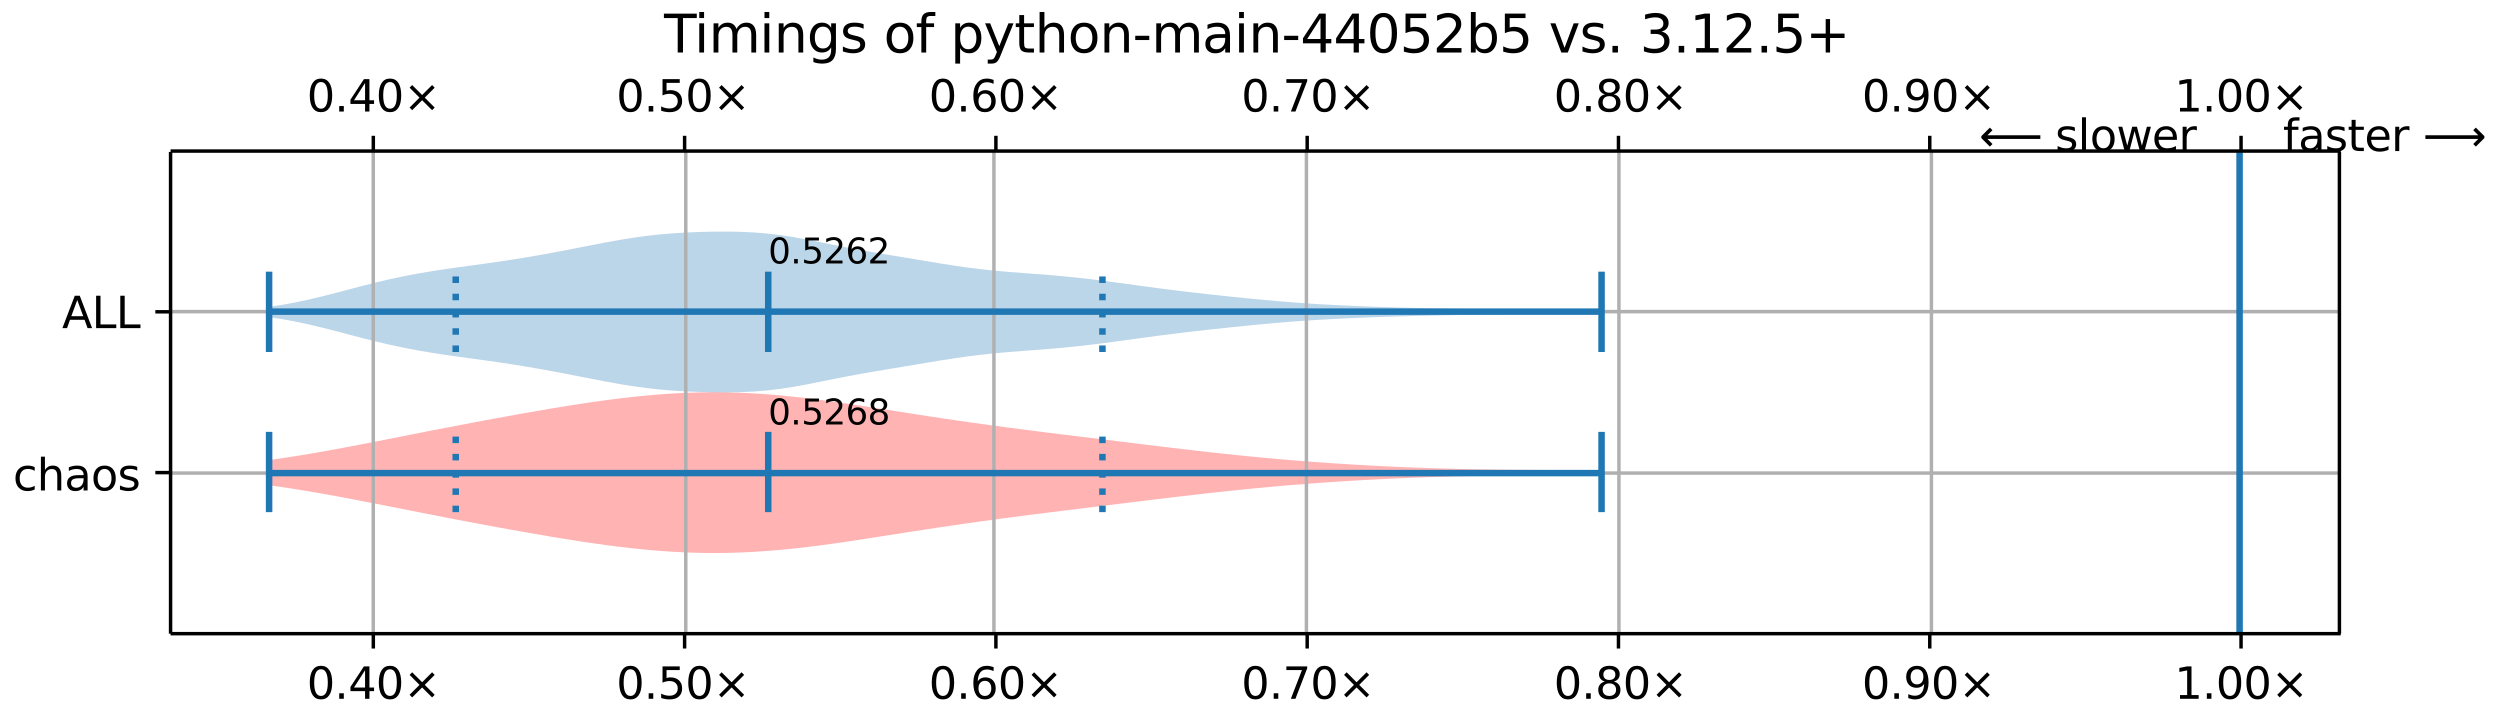<?xml version="1.0" encoding="UTF-8"?>
<!DOCTYPE svg  PUBLIC '-//W3C//DTD SVG 1.1//EN'  'http://www.w3.org/Graphics/SVG/1.1/DTD/svg11.dtd'>
<svg width="576pt" height="166pt" version="1.1" viewBox="0 0 576 166" xmlns="http://www.w3.org/2000/svg" xmlns:xlink="http://www.w3.org/1999/xlink">
<defs>
<style type="text/css">*{stroke-linejoin: round; stroke-linecap: butt}</style>
</defs>
<path d="m0 166h576v-166h-576z" fill="#fff"/>
<path d="m39.3 146h500v-111h-500z" fill="#fff"/>
<path d="m62 106v5.8l3.1 0.443 3.1 0.477 3.1 0.508 3.1 0.537 3.1 0.561 3.1 0.58 3.1 0.595 3.1 0.606 3.1 0.612 15.5 3.04 9.3 1.74 6.2 1.11 6.2 1.07 3.1 0.508 3.1 0.488 3.1 0.463 3.1 0.434 3.1 0.4 3.1 0.36 3.1 0.316 3.1 0.267 3.1 0.214 3.1 0.157 3.1 0.097 3.1 0.036 3.1-0.026 3.1-0.088 3.1-0.148 3.1-0.205 3.1-0.259 3.1-0.308 3.1-0.352 3.1-0.39 3.1-0.421 3.1-0.447 15.5-2.4 3.1-0.478 3.1-0.469 3.1-0.458 3.1-0.446 3.1-0.434 3.1-0.422 3.1-0.412 3.1-0.403 3.1-0.395 3.1-0.39 3.1-0.386 15.5-1.91 3.1-0.379 3.1-0.376 3.1-0.372 3.1-0.366 3.1-0.358 3.1-0.349 3.1-0.338 3.1-0.325 3.1-0.311 3.1-0.296 3.1-0.28 3.1-0.264 3.1-0.248 3.1-0.232 3.1-0.216 3.1-0.201 3.1-0.185 3.1-0.171 3.1-0.156 3.1-0.142 3.1-0.128 3.1-0.114 3.1-0.1 3.1-0.086 3.1-0.072 3.1-0.059 3.1-0.047 3.1-0.037 3.1-0.028 3.1-0.021 3.1-0.016 12.4-0.058v-1.09l-12.4-0.058-3.1-0.016-3.1-0.021-3.1-0.028-3.1-0.037-3.1-0.047-3.1-0.059-3.1-0.072-3.1-0.086-3.1-0.1-3.1-0.114-3.1-0.128-3.1-0.142-3.1-0.156-3.1-0.171-3.1-0.185-3.1-0.201-3.1-0.216-3.1-0.232-3.1-0.248-3.1-0.264-3.1-0.28-3.1-0.296-3.1-0.311-3.1-0.325-3.1-0.338-3.1-0.349-3.1-0.358-3.1-0.366-3.1-0.372-3.1-0.376-15.5-1.9-3.1-0.383-3.1-0.386-3.1-0.39-3.1-0.395-3.1-0.403-3.1-0.412-3.1-0.422-3.1-0.434-3.1-0.446-3.1-0.458-3.1-0.469-3.1-0.478-3.1-0.485-9.3-1.45-3.1-0.466-3.1-0.447-3.1-0.421-3.1-0.39-3.1-0.352-3.1-0.308-3.1-0.259-3.1-0.205-3.1-0.148-3.1-0.088-3.1-0.026-3.1 0.036-3.1 0.097-3.1 0.157-3.1 0.214-3.1 0.267-3.1 0.316-3.1 0.36-3.1 0.4-3.1 0.434-3.1 0.463-3.1 0.488-3.1 0.508-6.2 1.07-9.3 1.69-12.4 2.37-12.4 2.45-3.1 0.606-3.1 0.595-3.1 0.58-3.1 0.561-3.1 0.537-3.1 0.508-3.1 0.477-3.1 0.443z" clip-path="url(#b)" fill="#f00" fill-opacity=".3"/>
<path d="m62 70.7v2.37l3.1 0.473 3.1 0.574 3.1 0.667 3.1 0.742 3.1 0.793 6.2 1.63 3.1 0.777 3.1 0.726 3.1 0.662 3.1 0.594 3.1 0.531 3.1 0.479 3.1 0.443 6.2 0.85 3.1 0.44 3.1 0.466 3.1 0.498 3.1 0.531 3.1 0.561 3.1 0.587 3.1 0.604 6.2 1.2 3.1 0.561 3.1 0.504 3.1 0.429 3.1 0.345 3.1 0.262 3.1 0.189 3.1 0.127 3.1 0.073 3.1 0.017 3.1-0.052 3.1-0.141 3.1-0.249 3.1-0.368 3.1-0.479 3.1-0.566 6.2-1.24 3.1-0.608 3.1-0.573 3.1-0.54 3.1-0.519 9.3-1.55 3.1-0.51 3.1-0.483 3.1-0.439 3.1-0.382 3.1-0.324 3.1-0.274 3.1-0.241 6.2-0.474 3.1-0.272 3.1-0.311 3.1-0.35 3.1-0.385 9.3-1.26 3.1-0.416 3.1-0.4 3.1-0.381 3.1-0.362 3.1-0.346 3.1-0.334 3.1-0.323 3.1-0.312 3.1-0.296 3.1-0.276 3.1-0.252 3.1-0.225 3.1-0.199 3.1-0.174 3.1-0.153 3.1-0.135 3.1-0.12 3.1-0.107 3.1-0.095 3.1-0.085 3.1-0.076 3.1-0.07 12.4-0.258 3.1-0.062 3.1-0.058 3.1-0.053 3.1-0.049 3.1-0.044 3.1-0.041 3.1-0.038 3.1-0.036v-0.315l-3.1-0.036-3.1-0.038-3.1-0.041-3.1-0.044-3.1-0.049-3.1-0.053-3.1-0.058-3.1-0.062-9.3-0.192-3.1-0.066-3.1-0.07-3.1-0.076-3.1-0.085-3.1-0.095-3.1-0.107-3.1-0.12-3.1-0.135-3.1-0.153-3.1-0.174-3.1-0.199-3.1-0.225-3.1-0.252-3.1-0.276-3.1-0.296-3.1-0.312-3.1-0.323-3.1-0.334-3.1-0.346-3.1-0.362-3.1-0.381-3.1-0.4-3.1-0.416-9.3-1.26-3.1-0.385-3.1-0.35-3.1-0.311-3.1-0.272-6.2-0.474-3.1-0.241-3.1-0.274-3.1-0.324-3.1-0.382-3.1-0.439-3.1-0.483-3.1-0.51-9.3-1.55-3.1-0.519-3.1-0.54-3.1-0.573-3.1-0.608-6.2-1.24-3.1-0.566-3.1-0.479-3.1-0.368-3.1-0.249-3.1-0.141-3.1-0.052-3.1 0.017-3.1 0.073-3.1 0.127-3.1 0.189-3.1 0.262-3.1 0.345-3.1 0.429-3.1 0.504-3.1 0.561-9.3 1.81-3.1 0.587-3.1 0.561-3.1 0.531-3.1 0.498-3.1 0.466-3.1 0.44-6.2 0.85-3.1 0.443-3.1 0.479-3.1 0.531-3.1 0.594-3.1 0.662-3.1 0.726-3.1 0.777-6.2 1.63-3.1 0.793-3.1 0.742-3.1 0.667-3.1 0.574-3.1 0.473z" clip-path="url(#b)" fill="#1f77b4" fill-opacity=".3"/>
<path d="m86 146v-111" clip-path="url(#b)" fill="none" stroke="#b0b0b0" stroke-linecap="square" stroke-width=".8"/>
<defs>
<path id="e" d="m0 0v3.5" stroke="#000" stroke-width=".8"/>
</defs>
<use x="86.012" y="145.922" stroke="#000000" stroke-width=".8" xlink:href="#e"/>
<defs>
<path id="f" d="m0 0v-3.5" stroke="#000" stroke-width=".8"/>
</defs>
<use x="86.012" y="34.796" stroke="#000000" stroke-width=".8" xlink:href="#f"/>
<g transform="translate(70.7 161) scale(.1 -.1)">
<defs>
<path id="a" transform="scale(.016)" d="m2034 4250q-487 0-733-480-245-479-245-1442 0-959 245-1439 246-480 733-480 491 0 736 480 246 480 246 1439 0 963-246 1442-245 480-736 480zm0 500q785 0 1199-621 414-620 414-1801 0-1178-414-1799-414-620-1199-620-784 0-1198 620-414 621-414 1799 0 1181 414 1801 414 621 1198 621z"/>
<path id="c" transform="scale(.016)" d="m684 794h660v-794h-660v794z"/>
<path id="l" transform="scale(.016)" d="m2419 4116-1594-2491h1594v2491zm-166 550h794v-3041h666v-525h-666v-1100h-628v1100h-2106v609l1940 2957z"/>
<path id="d" transform="scale(.016)" d="m4488 3438-1429-1435 1429-1428-372-378-1435 1434-1434-1434-369 378 1425 1428-1425 1435 369 378 1434-1435 1435 1435 372-378z"/>
</defs>
<use xlink:href="#a"/>
<use x="63.623" xlink:href="#c"/>
<use x="95.41" xlink:href="#l"/>
<use x="159.033" xlink:href="#a"/>
<use x="222.656" xlink:href="#d"/>
</g>
<g transform="translate(70.7 25.7) scale(.1 -.1)">
<use xlink:href="#a"/>
<use x="63.623" xlink:href="#c"/>
<use x="95.41" xlink:href="#l"/>
<use x="159.033" xlink:href="#a"/>
<use x="222.656" xlink:href="#d"/>
</g>
<path d="m158 146v-111" clip-path="url(#b)" fill="none" stroke="#b0b0b0" stroke-linecap="square" stroke-width=".8"/>
<use x="157.733" y="145.922" stroke="#000000" stroke-width=".8" xlink:href="#e"/>
<use x="157.733" y="34.796" stroke="#000000" stroke-width=".8" xlink:href="#f"/>
<g transform="translate(142 161) scale(.1 -.1)">
<defs>
<path id="g" transform="scale(.016)" d="m691 4666h2478v-532h-1900v-1143q137 47 274 70 138 23 276 23 781 0 1237-428 457-428 457-1159 0-753-469-1171-469-417-1322-417-294 0-599 50-304 50-629 150v635q281-153 581-228t634-75q541 0 856 284 316 284 316 772 0 487-316 771-315 285-856 285-253 0-505-56-251-56-513-175v2344z"/>
</defs>
<use xlink:href="#a"/>
<use x="63.623" xlink:href="#c"/>
<use x="95.41" xlink:href="#g"/>
<use x="159.033" xlink:href="#a"/>
<use x="222.656" xlink:href="#d"/>
</g>
<g transform="translate(142 25.7) scale(.1 -.1)">
<use xlink:href="#a"/>
<use x="63.623" xlink:href="#c"/>
<use x="95.41" xlink:href="#g"/>
<use x="159.033" xlink:href="#a"/>
<use x="222.656" xlink:href="#d"/>
</g>
<path d="m229 146v-111" clip-path="url(#b)" fill="none" stroke="#b0b0b0" stroke-linecap="square" stroke-width=".8"/>
<use x="229.454" y="145.922" stroke="#000000" stroke-width=".8" xlink:href="#e"/>
<use x="229.454" y="34.796" stroke="#000000" stroke-width=".8" xlink:href="#f"/>
<g transform="translate(214 161) scale(.1 -.1)">
<defs>
<path id="k" transform="scale(.016)" d="m2113 2584q-425 0-674-291-248-290-248-796 0-503 248-796 249-292 674-292t673 292q248 293 248 796 0 506-248 796-248 291-673 291zm1253 1979v-575q-238 112-480 171-242 60-480 60-625 0-955-422-329-422-376-1275 184 272 462 417 279 145 613 145 703 0 1111-427 408-426 408-1160 0-719-425-1154-425-434-1131-434-810 0-1238 620-428 621-428 1799 0 1106 525 1764t1409 658q238 0 480-47t505-140z"/>
</defs>
<use xlink:href="#a"/>
<use x="63.623" xlink:href="#c"/>
<use x="95.41" xlink:href="#k"/>
<use x="159.033" xlink:href="#a"/>
<use x="222.656" xlink:href="#d"/>
</g>
<g transform="translate(214 25.7) scale(.1 -.1)">
<use xlink:href="#a"/>
<use x="63.623" xlink:href="#c"/>
<use x="95.41" xlink:href="#k"/>
<use x="159.033" xlink:href="#a"/>
<use x="222.656" xlink:href="#d"/>
</g>
<path d="m301 146v-111" clip-path="url(#b)" fill="none" stroke="#b0b0b0" stroke-linecap="square" stroke-width=".8"/>
<use x="301.175" y="145.922" stroke="#000000" stroke-width=".8" xlink:href="#e"/>
<use x="301.175" y="34.796" stroke="#000000" stroke-width=".8" xlink:href="#f"/>
<g transform="translate(286 161) scale(.1 -.1)">
<defs>
<path id="aa" transform="scale(.016)" d="m525 4666h3e3v-269l-1694-4397h-659l1594 4134h-2241v532z"/>
</defs>
<use xlink:href="#a"/>
<use x="63.623" xlink:href="#c"/>
<use x="95.41" xlink:href="#aa"/>
<use x="159.033" xlink:href="#a"/>
<use x="222.656" xlink:href="#d"/>
</g>
<g transform="translate(286 25.7) scale(.1 -.1)">
<use xlink:href="#a"/>
<use x="63.623" xlink:href="#c"/>
<use x="95.41" xlink:href="#aa"/>
<use x="159.033" xlink:href="#a"/>
<use x="222.656" xlink:href="#d"/>
</g>
<path d="m373 146v-111" clip-path="url(#b)" fill="none" stroke="#b0b0b0" stroke-linecap="square" stroke-width=".8"/>
<use x="372.896" y="145.922" stroke="#000000" stroke-width=".8" xlink:href="#e"/>
<use x="372.896" y="34.796" stroke="#000000" stroke-width=".8" xlink:href="#f"/>
<g transform="translate(358 161) scale(.1 -.1)">
<defs>
<path id="p" transform="scale(.016)" d="m2034 2216q-450 0-708-241-257-241-257-662 0-422 257-663 258-241 708-241t709 242q260 243 260 662 0 421-258 662-257 241-711 241zm-631 268q-406 100-633 378-226 279-226 679 0 559 398 884 399 325 1092 325 697 0 1094-325t397-884q0-400-227-679-226-278-629-378 456-106 710-416 255-309 255-755 0-679-414-1042-414-362-1186-362-771 0-1186 362-414 363-414 1042 0 446 256 755 257 310 713 416zm-231 997q0-362 226-565 227-203 636-203 407 0 636 203 230 203 230 565 0 363-230 566-229 203-636 203-409 0-636-203-226-203-226-566z"/>
</defs>
<use xlink:href="#a"/>
<use x="63.623" xlink:href="#c"/>
<use x="95.41" xlink:href="#p"/>
<use x="159.033" xlink:href="#a"/>
<use x="222.656" xlink:href="#d"/>
</g>
<g transform="translate(358 25.7) scale(.1 -.1)">
<use xlink:href="#a"/>
<use x="63.623" xlink:href="#c"/>
<use x="95.41" xlink:href="#p"/>
<use x="159.033" xlink:href="#a"/>
<use x="222.656" xlink:href="#d"/>
</g>
<path d="m445 146v-111" clip-path="url(#b)" fill="none" stroke="#b0b0b0" stroke-linecap="square" stroke-width=".8"/>
<use x="444.617" y="145.922" stroke="#000000" stroke-width=".8" xlink:href="#e"/>
<use x="444.617" y="34.796" stroke="#000000" stroke-width=".8" xlink:href="#f"/>
<g transform="translate(429 161) scale(.1 -.1)">
<defs>
<path id="z" transform="scale(.016)" d="m703 97v575q238-113 481-172 244-59 479-59 625 0 954 420 330 420 377 1277-181-269-460-413-278-144-615-144-700 0-1108 423-408 424-408 1159 0 718 425 1152 425 435 1131 435 810 0 1236-621 427-620 427-1801 0-1103-524-1761-523-658-1407-658-238 0-482 47-243 47-506 141zm1256 1978q425 0 673 290 249 291 249 798 0 503-249 795-248 292-673 292t-673-292-248-795q0-507 248-798 248-290 673-290z"/>
</defs>
<use xlink:href="#a"/>
<use x="63.623" xlink:href="#c"/>
<use x="95.41" xlink:href="#z"/>
<use x="159.033" xlink:href="#a"/>
<use x="222.656" xlink:href="#d"/>
</g>
<g transform="translate(429 25.7) scale(.1 -.1)">
<use xlink:href="#a"/>
<use x="63.623" xlink:href="#c"/>
<use x="95.41" xlink:href="#z"/>
<use x="159.033" xlink:href="#a"/>
<use x="222.656" xlink:href="#d"/>
</g>
<path d="m516 146v-111" clip-path="url(#b)" fill="none" stroke="#b0b0b0" stroke-linecap="square" stroke-width=".8"/>
<use x="516.338" y="145.922" stroke="#000000" stroke-width=".8" xlink:href="#e"/>
<use x="516.338" y="34.796" stroke="#000000" stroke-width=".8" xlink:href="#f"/>
<g transform="translate(501 161) scale(.1 -.1)">
<defs>
<path id="q" transform="scale(.016)" d="m794 531h1031v3560l-1122-225v575l1116 225h631v-4135h1031v-531h-2687v531z"/>
</defs>
<use xlink:href="#q"/>
<use x="63.623" xlink:href="#c"/>
<use x="95.41" xlink:href="#a"/>
<use x="159.033" xlink:href="#a"/>
<use x="222.656" xlink:href="#d"/>
</g>
<g transform="translate(501 25.7) scale(.1 -.1)">
<use xlink:href="#q"/>
<use x="63.623" xlink:href="#c"/>
<use x="95.41" xlink:href="#a"/>
<use x="159.033" xlink:href="#a"/>
<use x="222.656" xlink:href="#d"/>
</g>
<path d="m39.3 109h500" clip-path="url(#b)" fill="none" stroke="#b0b0b0" stroke-linecap="square" stroke-width=".8"/>
<defs>
<path id="r" d="m0 0h-3.5" stroke="#000" stroke-width=".8"/>
</defs>
<use x="39.292" y="108.88" stroke="#000000" stroke-width=".8" xlink:href="#r"/>
<g transform="translate(3 113) scale(.1 -.1)">
<defs>
<path id="ai" transform="scale(.016)" d="m3122 3366v-538q-244 135-489 202t-495 67q-560 0-870-355-309-354-309-995t309-996q310-354 870-354 250 0 495 67t489 202v-532q-241-112-499-168-257-57-548-57-791 0-1257 497-465 497-465 1341 0 856 470 1346 471 491 1290 491 265 0 518-55 253-54 491-163z"/>
<path id="v" transform="scale(.016)" d="m3513 2113v-2113h-575v2094q0 497-194 743-194 247-581 247-466 0-735-297-269-296-269-809v-1978h-578v4863h578v-1907q207 316 486 472 280 156 646 156 603 0 912-373 310-373 310-1098z"/>
<path id="o" transform="scale(.016)" d="m2194 1759q-697 0-966-159t-269-544q0-306 202-486 202-179 548-179 479 0 768 339t289 901v128h-572zm1147 238v-2e3h-575v531q-197-318-491-470t-719-152q-537 0-855 302-317 302-317 808 0 590 395 890 396 300 1180 300h807v57q0 397-261 614t-733 217q-300 0-585-72-284-72-546-216v532q315 122 612 182 297 61 578 61 760 0 1135-394 375-393 375-1193z"/>
<path id="j" transform="scale(.016)" d="m1959 3097q-462 0-731-361t-269-989 267-989q268-361 733-361 460 0 728 362 269 363 269 988 0 622-269 986-268 364-728 364zm0 487q750 0 1178-488 429-487 429-1349 0-859-429-1349-428-489-1178-489-753 0-1180 489-426 490-426 1349 0 862 426 1349 427 488 1180 488z"/>
<path id="h" transform="scale(.016)" d="m2834 3397v-544q-243 125-506 187-262 63-544 63-428 0-642-131t-214-394q0-200 153-314t616-217l197-44q612-131 870-370t258-667q0-488-386-773-386-284-1061-284-281 0-586 55t-642 164v594q319-166 628-249 309-82 613-82 406 0 624 139 219 139 219 392 0 234-158 359-157 125-692 241l-200 47q-534 112-772 345-237 233-237 639 0 494 350 762 350 269 994 269 318 0 599-47 282-46 519-140z"/>
</defs>
<use xlink:href="#ai"/>
<use x="54.98" xlink:href="#v"/>
<use x="118.359" xlink:href="#o"/>
<use x="179.639" xlink:href="#j"/>
<use x="240.82" xlink:href="#h"/>
</g>
<path d="m39.3 71.8h500" clip-path="url(#b)" fill="none" stroke="#b0b0b0" stroke-linecap="square" stroke-width=".8"/>
<use x="39.292" y="71.838" stroke="#000000" stroke-width=".8" xlink:href="#r"/>
<g transform="translate(14.3 75.6) scale(.1 -.1)">
<defs>
<path id="al" transform="scale(.016)" d="m2188 4044-857-2322h1716l-859 2322zm-357 622h716l1778-4666h-656l-425 1197h-2103l-425-1197h-666l1781 4666z"/>
<path id="y" transform="scale(.016)" d="m628 4666h631v-4135h2272v-531h-2903v4666z"/>
</defs>
<use xlink:href="#al"/>
<use x="68.408" xlink:href="#y"/>
<use x="124.121" xlink:href="#y"/>
</g>
<path d="m516 146v-111" clip-path="url(#b)" fill="none" stroke="#1f77b4" stroke-linecap="square" stroke-width="1.5"/>
<g fill="none" stroke="#1f77b4" stroke-width="1.5">
<path d="m177 118v-18.5" clip-path="url(#b)"/>
<path d="m177 81.1v-18.5" clip-path="url(#b)"/>
</g>
<g fill="none" stroke="#1f77b4" stroke-width="1.5">
<path d="m369 118v-18.5" clip-path="url(#b)"/>
<path d="m369 81.1v-18.5" clip-path="url(#b)"/>
</g>
<g fill="none" stroke="#1f77b4" stroke-width="1.5">
<path d="m62 118v-18.5" clip-path="url(#b)"/>
<path d="m62 81.1v-18.5" clip-path="url(#b)"/>
</g>
<g fill="none" stroke="#1f77b4" stroke-width="1.5">
<path d="m62 109h307" clip-path="url(#b)"/>
<path d="m62 71.8h307" clip-path="url(#b)"/>
</g>
<g fill="none" stroke="#1f77b4" stroke-dasharray="1.5,2.475" stroke-width="1.5">
<path d="m105 118v-18.5" clip-path="url(#b)"/>
<path d="m254 118v-18.5" clip-path="url(#b)"/>
<path d="m105 81.1v-18.5" clip-path="url(#b)"/>
<path d="m254 81.1v-18.5" clip-path="url(#b)"/>
</g>
<path d="m39.3 146v-111" fill="none" stroke="#000" stroke-linecap="square" stroke-width=".8"/>
<path d="m539 146v-111" fill="none" stroke="#000" stroke-linecap="square" stroke-width=".8"/>
<path d="m39.3 146h500" fill="none" stroke="#000" stroke-linecap="square" stroke-width=".8"/>
<path d="m39.3 34.8h500" fill="none" stroke="#000" stroke-linecap="square" stroke-width=".8"/>
<g transform="translate(177 97.8) scale(.08 -.08)">
<defs>
<path id="i" transform="scale(.016)" d="m1228 531h2203v-531h-2962v531q359 372 979 998 621 627 780 809 303 340 423 576 121 236 121 464 0 372-261 606-261 235-680 235-297 0-627-103-329-103-704-313v638q381 153 712 231 332 78 607 78 725 0 1156-363 431-362 431-968 0-288-108-546-107-257-392-607-78-91-497-524-418-433-1181-1211z"/>
</defs>
<use xlink:href="#a"/>
<use x="63.623" xlink:href="#c"/>
<use x="95.41" xlink:href="#g"/>
<use x="159.033" xlink:href="#i"/>
<use x="222.656" xlink:href="#k"/>
<use x="286.279" xlink:href="#p"/>
</g>
<g transform="translate(177 60.7) scale(.08 -.08)">
<use xlink:href="#a"/>
<use x="63.623" xlink:href="#c"/>
<use x="95.41" xlink:href="#g"/>
<use x="159.033" xlink:href="#i"/>
<use x="222.656" xlink:href="#k"/>
<use x="286.279" xlink:href="#i"/>
</g>
<g transform="translate(526 34.8) scale(.1 -.1)">
<defs>
<path id="w" transform="scale(.016)" d="m2375 4863v-479h-550q-309 0-430-125-120-125-120-450v-309h947v-447h-947v-3053h-578v3053h-550v447h550v244q0 584 272 851 272 268 862 268h544z"/>
<path id="s" transform="scale(.016)" d="m1172 4494v-994h1184v-447h-1184v-1900q0-428 117-550t477-122h590v-481h-590q-666 0-919 248-253 249-253 905v1900h-422v447h422v994h578z"/>
<path id="x" transform="scale(.016)" d="m3597 1894v-281h-2644q38-594 358-905t892-311q331 0 642 81t618 244v-544q-310-131-635-200t-659-69q-838 0-1327 487-489 488-489 1320 0 859 464 1363 464 505 1252 505 706 0 1117-455 411-454 411-1235zm-575 169q-6 471-264 752-258 282-683 282-481 0-770-272t-333-766l2050 4z"/>
<path id="t" transform="scale(.016)" d="m2631 2963q-97 56-211 82-114 27-251 27-488 0-749-317t-261-911v-1844h-578v3500h578v-544q182 319 472 473 291 155 707 155 59 0 131-8 72-7 159-23l3-590z"/>
<path id="ao" transform="scale(.016)" d="m8863 2147v-281l-1229-1228-375 375 729 728h-7622v531h7622l-729 728 375 375 1229-1228z"/>
</defs>
<use xlink:href="#w"/>
<use x="35.205" xlink:href="#o"/>
<use x="96.484" xlink:href="#h"/>
<use x="148.584" xlink:href="#s"/>
<use x="187.793" xlink:href="#x"/>
<use x="249.316" xlink:href="#t"/>
<use x="290.43" xlink:href="#DejaVuSans-20"/>
<use x="322.217" xlink:href="#ao"/>
</g>
<g transform="translate(456 34.8) scale(.1 -.1)">
<defs>
<path id="ap" transform="scale(.016)" d="m313 1866v281l1228 1228 375-375-728-728h7621v-531h-7621l728-728-375-375-1228 1228z"/>
<path id="ag" transform="scale(.016)" d="m603 4863h575v-4863h-575v4863z"/>
<path id="ad" transform="scale(.016)" d="m269 3500h575l719-2731 715 2731h678l719-2731 716 2731h575l-916-3500h-678l-753 2869-756-2869h-679l-915 3500z"/>
</defs>
<use xlink:href="#ap"/>
<use x="143.359" xlink:href="#DejaVuSans-20"/>
<use x="175.146" xlink:href="#h"/>
<use x="227.246" xlink:href="#ag"/>
<use x="255.029" xlink:href="#j"/>
<use x="316.211" xlink:href="#ad"/>
<use x="397.998" xlink:href="#x"/>
<use x="459.521" xlink:href="#t"/>
</g>
<g transform="translate(153 12.1) scale(.12 -.12)">
<defs>
<path id="ak" transform="scale(.016)" d="m-19 4666h3947v-532h-1656v-4134h-634v4134h-1657v532z"/>
<path id="n" transform="scale(.016)" d="m603 3500h575v-3500h-575v3500zm0 1363h575v-729h-575v729z"/>
<path id="u" transform="scale(.016)" d="m3328 2828q216 388 516 572t706 184q547 0 844-383 297-382 297-1088v-2113h-578v2094q0 503-179 746-178 244-543 244-447 0-707-297-259-296-259-809v-1978h-578v2094q0 506-178 748t-550 242q-441 0-701-298-259-298-259-808v-1978h-578v3500h578v-544q197 322 472 475t653 153q382 0 649-194 267-193 395-562z"/>
<path id="m" transform="scale(.016)" d="m3513 2113v-2113h-575v2094q0 497-194 743-194 247-581 247-466 0-735-297-269-296-269-809v-1978h-578v3500h578v-544q207 316 486 472 280 156 646 156 603 0 912-373 310-373 310-1098z"/>
<path id="ah" transform="scale(.016)" d="m2906 1791q0 625-258 968-257 344-723 344-462 0-720-344-258-343-258-968 0-622 258-966t720-344q466 0 723 344 258 344 258 966zm575-1357q0-893-397-1329-396-436-1215-436-303 0-572 45t-522 139v559q253-137 500-202 247-66 503-66 566 0 847 295t281 892v285q-178-310-456-463t-666-153q-643 0-1037 490-394 491-394 1301 0 812 394 1302 394 491 1037 491 388 0 666-153t456-462v531h575v-3066z"/>
<path id="af" transform="scale(.016)" d="m1159 525v-1856h-578v4831h578v-531q182 312 458 463 277 152 661 152 638 0 1036-506 399-506 399-1331t-399-1332q-398-506-1036-506-384 0-661 152-276 152-458 464zm1957 1222q0 634-261 995t-717 361q-457 0-718-361t-261-995 261-995 718-361q456 0 717 361t261 995z"/>
<path id="ac" transform="scale(.016)" d="m2059-325q-243-625-475-815-231-191-618-191h-460v481h338q237 0 368 113 132 112 291 531l103 262-1415 3444h609l1094-2737 1094 2737h609l-1538-3825z"/>
<path id="ab" transform="scale(.016)" d="m313 2009h1684v-512h-1684v512z"/>
<path id="aj" transform="scale(.016)" d="m3116 1747q0 634-261 995t-717 361q-457 0-718-361t-261-995 261-995 718-361q456 0 717 361t261 995zm-1957 1222q182 312 458 463 277 152 661 152 638 0 1036-506 399-506 399-1331t-399-1332q-398-506-1036-506-384 0-661 152-276 152-458 464v-525h-578v4863h578v-1894z"/>
<path id="ae" transform="scale(.016)" d="m191 3500h609l1094-2937 1094 2937h609l-1313-3500h-781l-1312 3500z"/>
<path id="am" transform="scale(.016)" d="m2597 2516q453-97 707-404 255-306 255-756 0-690-475-1069-475-378-1350-378-293 0-604 58t-642 174v609q262-153 574-231 313-78 654-78 593 0 904 234t311 681q0 413-289 645-289 233-804 233h-544v519h569q465 0 712 186t247 536q0 359-255 551-254 193-729 193-260 0-557-57-297-56-653-174v562q360 100 674 150t592 50q719 0 1137-327 419-326 419-882 0-388-222-655t-631-370z"/>
<path id="an" transform="scale(.016)" d="m2944 4013v-1741h1740v-531h-1740v-1741h-525v1741h-1741v531h1741v1741h525z"/>
</defs>
<use xlink:href="#ak"/>
<use x="57.959" xlink:href="#n"/>
<use x="85.742" xlink:href="#u"/>
<use x="183.154" xlink:href="#n"/>
<use x="210.938" xlink:href="#m"/>
<use x="274.316" xlink:href="#ah"/>
<use x="337.793" xlink:href="#h"/>
<use x="389.893" xlink:href="#DejaVuSans-20"/>
<use x="421.68" xlink:href="#j"/>
<use x="482.861" xlink:href="#w"/>
<use x="518.066" xlink:href="#DejaVuSans-20"/>
<use x="549.854" xlink:href="#af"/>
<use x="613.33" xlink:href="#ac"/>
<use x="672.51" xlink:href="#s"/>
<use x="711.719" xlink:href="#v"/>
<use x="775.098" xlink:href="#j"/>
<use x="836.279" xlink:href="#m"/>
<use x="899.658" xlink:href="#ab"/>
<use x="935.742" xlink:href="#u"/>
<use x="1033.154" xlink:href="#o"/>
<use x="1094.434" xlink:href="#n"/>
<use x="1122.217" xlink:href="#m"/>
<use x="1185.596" xlink:href="#ab"/>
<use x="1221.68" xlink:href="#l"/>
<use x="1285.303" xlink:href="#l"/>
<use x="1348.926" xlink:href="#a"/>
<use x="1412.549" xlink:href="#g"/>
<use x="1476.172" xlink:href="#i"/>
<use x="1539.795" xlink:href="#aj"/>
<use x="1603.271" xlink:href="#g"/>
<use x="1666.895" xlink:href="#DejaVuSans-20"/>
<use x="1698.682" xlink:href="#ae"/>
<use x="1757.861" xlink:href="#h"/>
<use x="1809.961" xlink:href="#c"/>
<use x="1841.748" xlink:href="#DejaVuSans-20"/>
<use x="1873.535" xlink:href="#am"/>
<use x="1937.158" xlink:href="#c"/>
<use x="1968.945" xlink:href="#q"/>
<use x="2032.568" xlink:href="#i"/>
<use x="2096.191" xlink:href="#c"/>
<use x="2127.979" xlink:href="#g"/>
<use x="2191.602" xlink:href="#an"/>
</g>
<defs>
<clipPath id="b">
<rect x="39.3" y="34.8" width="500" height="111"/>
</clipPath>
</defs>
</svg>
